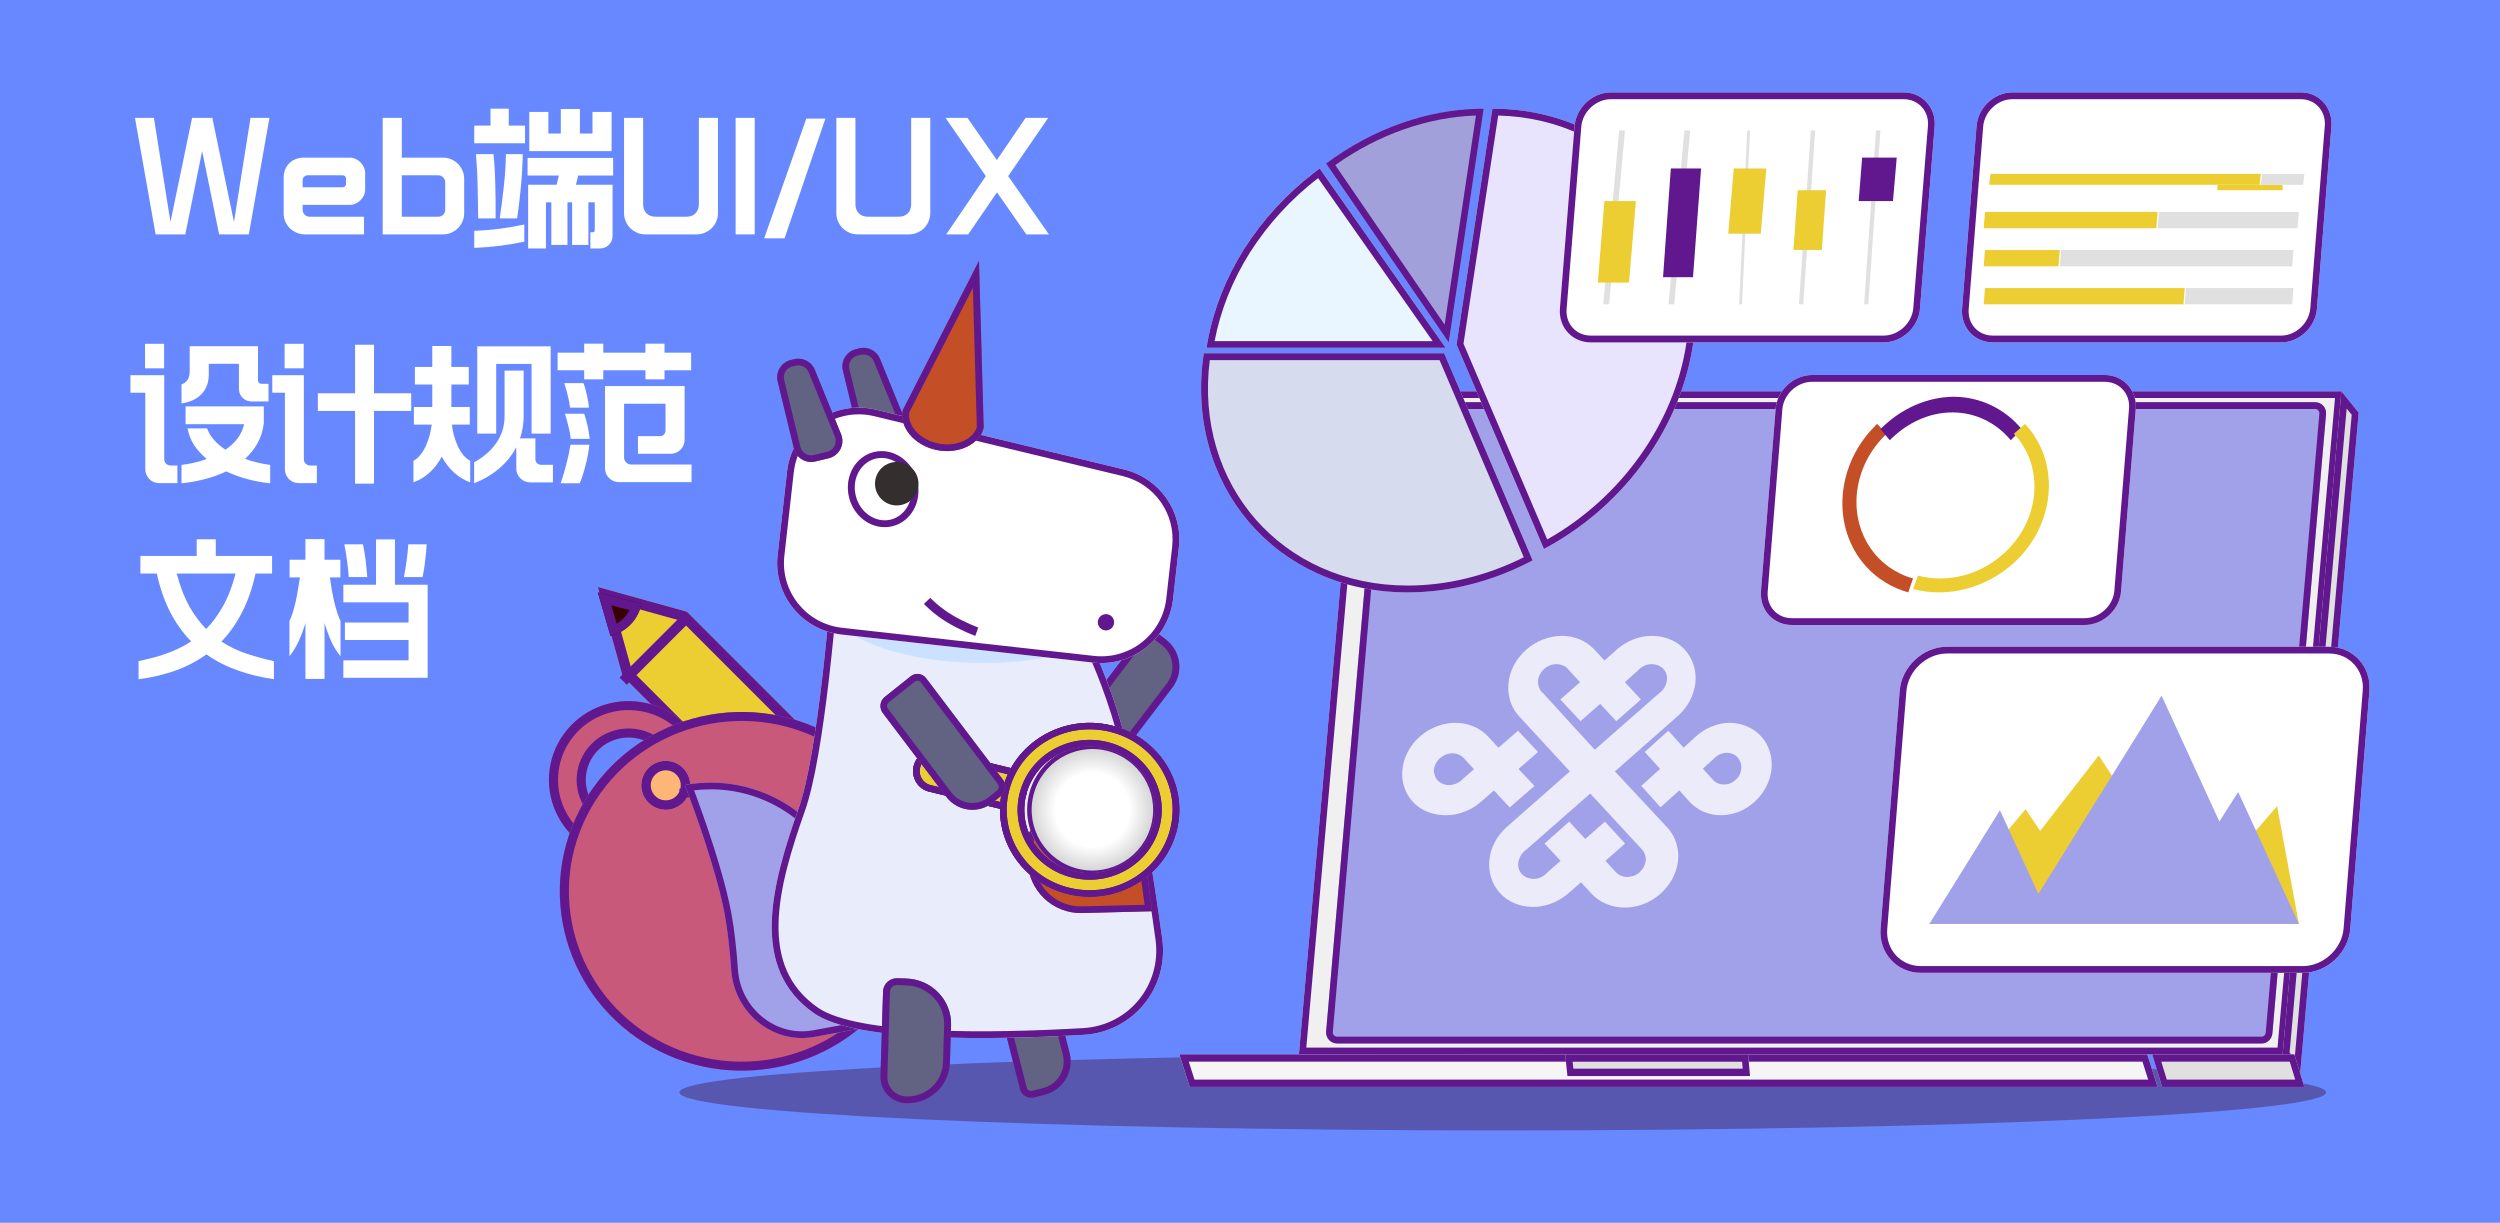 <?xml version="1.0" encoding="UTF-8"?>
<svg width="460px" height="225px" viewBox="0 0 460 225" version="1.1" xmlns="http://www.w3.org/2000/svg" xmlns:xlink="http://www.w3.org/1999/xlink">
    <title>1</title>
    <defs>
        <radialGradient cx="50.001%" cy="49.999%" fx="50.001%" fy="49.999%" r="49.989%" id="radialGradient-1">
            <stop stop-color="#FFFFFF" offset="51.562%"></stop>
            <stop stop-color="#C4C4C4" offset="98.958%"></stop>
        </radialGradient>
    </defs>
    <g id="📁设计师模式" stroke="none" stroke-width="1" fill="none" fill-rule="evenodd">
        <g id="概述-资源与下载" transform="translate(-300, -836)">
            <g id="编组-10" transform="translate(300, 836)">
                <rect id="矩形" fill="#6788FF" fill-rule="nonzero" x="0" y="0" width="460" height="225"></rect>
                <path d="M276.5,208 C192.829,208 125,204.866 125,201 C125,197.134 192.829,194 276.5,194 C360.171,194 428,197.134 428,201 C428,204.866 360.171,208 276.5,208 Z" id="路径" fill="#5757B0" fill-rule="nonzero"></path>
                <polygon id="路径" fill="#F0F0F0" fill-rule="nonzero" points="239 194 420.203 194 431 72 249.797 72"></polygon>
                <path d="M239,194 L249.797,72 L431,72 L420.203,194 L239,194 Z M240.359,192.764 L250.936,73.236 L429.641,73.236 L419.064,192.764 L240.359,192.764 Z" id="形状" fill="#61188E"></path>
                <polygon id="路径" fill="#E0E0E0" fill-rule="nonzero" points="423.185 198 420 194.066 430.815 72 434 75.934"></polygon>
                <path d="M421.286,193.679 L431.786,75.173 L432.714,76.32 L422.214,194.827 L421.286,193.679 Z M420,194.066 L430.815,72 L434,75.934 L423.185,198 L420,194.066 Z" id="形状" fill="#61188E"></path>
                <path d="M418.116,190.186 L427.99,76.233 C428.109,75.026 427.157,74 425.968,74 L255.907,74 C254.836,74 254.003,74.785 253.884,75.871 L244.01,189.764 C243.891,190.971 244.843,191.997 246.032,191.997 L416.093,191.997 C417.105,192.057 417.997,191.212 418.116,190.186 Z" id="路径" fill="#A1A1EA" fill-rule="nonzero"></path>
                <path d="M427.99,76.233 L418.116,190.186 C417.997,191.212 417.105,192.057 416.093,191.997 L246.032,191.997 C244.843,191.997 243.891,190.971 244.01,189.764 L253.884,75.871 C254.003,74.785 254.836,74 255.907,74 L425.968,74 C427.157,74 428.109,75.026 427.99,76.233 Z M255.112,75.998 C255.168,75.526 255.494,75.252 255.907,75.252 L425.968,75.252 C426.455,75.252 426.806,75.667 426.762,76.109 L426.761,76.116 L416.888,190.054 C416.83,190.493 416.446,190.764 416.166,190.748 L416.13,190.745 L246.032,190.745 C245.545,190.745 245.194,190.33 245.238,189.888 L245.239,189.881 L255.112,75.998 Z" id="形状" fill="#61188E"></path>
                <polygon id="路径" fill="#E0E0E0" fill-rule="nonzero" points="396 194 422.16 194 424 200 397.84 200"></polygon>
                <path d="M421.312,195.353 L422.322,198.647 L398.688,198.647 L397.678,195.353 L421.312,195.353 Z M422.16,194 L424,200 L397.84,200 L396,194 L422.16,194 Z" id="形状" fill="#61188E"></path>
                <polygon id="路径" fill="#F5F5F5" fill-rule="nonzero" points="395.095 194 217 194 218.905 200 397 200"></polygon>
                <path d="M394.217,195.353 L395.263,198.647 L219.783,198.647 L218.737,195.353 L394.217,195.353 Z M395.095,194 L397,200 L218.905,200 L217,194 L395.095,194 Z" id="形状" fill="#61188E"></path>
                <polygon id="路径" fill="#E0E0E0" fill-rule="nonzero" points="321.648 194 288 194 288.41 198 322 198"></polygon>
                <path d="M320.546,195.36 L320.658,196.64 L289.495,196.64 L289.364,195.36 L320.546,195.36 Z M321.648,194 L322,198 L288.41,198 L288,194 L321.648,194 Z" id="形状" fill="#61188E"></path>
                <path d="M265.715,65 L221.497,65 C217.838,89.154 234.793,109 259.006,109 C266.752,109 274.681,106.997 282,103.113 L265.715,65 Z" id="路径" fill="#D6DBEE" fill-rule="nonzero"></path>
                <path d="M264.878,66.259 L280.377,102.533 C273.522,105.975 266.175,107.741 259.006,107.741 C235.943,107.741 219.704,89.179 222.599,66.259 L264.878,66.259 Z M221.497,65 L265.715,65 L282,103.113 C274.681,106.997 266.752,109 259.006,109 C234.793,109 217.838,89.154 221.497,65 Z" id="形状" fill="#61188E"></path>
                <path d="M266,64 L242.817,31 C237.294,35.043 232.56,40.097 228.919,45.805 C225.338,51.514 222.971,57.697 222,64 L266,64 Z" id="路径" fill="#E9F5FF" fill-rule="nonzero"></path>
                <path d="M266,64 L222,64 C222.063,63.588 222.133,63.177 222.208,62.766 C223.285,56.891 225.572,51.141 228.919,45.805 C232.338,40.445 236.721,35.662 241.815,31.751 C242.146,31.497 242.48,31.247 242.817,31 L266,64 Z M263.605,62.766 L223.488,62.766 C224.552,57.129 226.762,51.6 229.989,46.455 C233.317,41.239 237.579,36.581 242.531,32.769 L263.605,62.766 Z" id="形状" fill="#61188E"></path>
                <path d="M266.562,63 L273,20 C267.98,20 262.9,20.89 257.998,22.61 C253.037,24.33 248.312,26.88 244,30.083 L266.562,63 Z" id="路径" fill="#A2A0DB" fill-rule="nonzero"></path>
                <path d="M257.998,22.61 C262.496,21.031 267.144,20.152 271.758,20.018 C272.172,20.006 272.586,20 273,20 L266.562,63 L244,30.083 C248.312,26.88 253.037,24.33 257.998,22.61 Z M245.688,30.375 C249.643,27.568 253.926,25.323 258.398,23.773 L258.402,23.771 C262.715,22.258 267.162,21.407 271.573,21.255 L265.812,59.735 L245.688,30.375 Z" id="形状" fill="#61188E"></path>
                <path d="M268,63.404 L284.084,101 C298.668,93.277 309.17,78.909 311.511,63.404 C315.112,39.577 298.428,20 274.602,20 L268,63.404 Z" id="路径" fill="#E9E4FD" fill-rule="nonzero"></path>
                <path d="M310.28,63.219 C308.065,77.888 298.326,91.565 284.69,99.252 L269.284,63.241 L275.67,21.256 C298.145,21.829 313.716,40.484 310.28,63.219 Z M274.602,20 C298.428,20 315.112,39.577 311.511,63.404 C309.23,78.517 299.193,92.55 285.182,100.402 C284.819,100.605 284.453,100.805 284.084,101 L268,63.404 L274.602,20 Z" id="形状" fill="#61188E"></path>
                <path d="M329.705,115 L383.587,115 C386.996,115 390.046,112.163 390.285,108.722 L392.976,75.278 C393.275,71.837 390.704,69 387.295,69 L333.413,69 C330.004,69 326.954,71.837 326.715,75.278 L324.024,108.722 C323.725,112.223 326.296,115 329.705,115 Z" id="路径" fill="#FFFFFF" fill-rule="nonzero"></path>
                <path d="M389.048,108.627 L389.048,108.634 C388.854,111.412 386.352,113.748 383.587,113.748 L329.705,113.748 C327.02,113.748 325.024,111.596 325.26,108.829 L325.26,108.826 L327.952,75.373 L327.952,75.366 C328.146,72.588 330.648,70.252 333.413,70.252 L387.295,70.252 C389.973,70.252 391.976,72.457 391.74,75.169 L391.74,75.173 L389.048,108.627 Z M392.976,75.278 L390.285,108.722 C390.046,112.163 386.996,115 383.587,115 L329.705,115 C326.296,115 323.725,112.223 324.024,108.722 L326.715,75.278 C326.954,71.837 330.004,69 333.413,69 L387.295,69 C390.704,69 393.275,71.837 392.976,75.278 Z" id="形状" fill="#61188E"></path>
                <path d="M343.348,104.222 C345.408,106.491 348.116,108.164 351.117,109 L352,106.432 C345.467,104.64 341.053,98.428 341.642,91.081 C341.995,86.721 344.055,82.719 347.115,79.852 L345.408,78 C337.757,85.227 336.816,96.994 343.348,104.222 Z" id="路径" fill="#C44E26" fill-rule="nonzero"></path>
                <path d="M346,78.967 L347.721,81 C350.808,77.853 354.904,75.885 359.237,75.885 C363.571,75.885 367.37,77.853 369.982,81 L372,78.967 C368.854,75.164 364.283,73 359.416,73 C354.607,73.066 349.74,75.164 346,78.967 Z" id="路径" fill="#61188E" fill-rule="nonzero"></path>
                <path d="M352,108.372 C358.264,110.073 365.312,108.255 370.431,103.682 C378.262,96.646 379.225,85.036 372.6,78 L370.552,79.818 C373.202,82.632 374.648,86.502 374.286,90.841 C373.563,99.46 365.793,106.437 356.999,106.437 C355.554,106.437 354.168,106.262 352.903,105.91 L352,108.372 Z" id="路径" fill="#ECCE33" fill-rule="nonzero"></path>
                <polygon id="路径" fill="#61188E" fill-rule="nonzero" points="398 34 403 34 403 35 398 35"></polygon>
                <path d="M366.681,63 L419.724,63 C423.083,63 426.089,60.163 426.325,56.722 L428.977,23.278 C429.271,19.837 426.737,17 423.378,17 L370.276,17 C366.917,17 363.911,19.837 363.675,23.278 L361.023,56.722 C360.729,60.223 363.263,63 366.681,63 Z" id="路径" fill="#FFFFFF" fill-rule="nonzero"></path>
                <path d="M425.105,56.627 L425.105,56.634 C424.915,59.412 422.448,61.748 419.724,61.748 L366.681,61.748 C363.968,61.748 362.009,59.587 362.241,56.829 L362.242,56.826 L362.242,56.823 L364.895,23.373 L364.895,23.366 C365.085,20.588 367.552,18.252 370.276,18.252 L423.378,18.252 C426.017,18.252 427.991,20.457 427.759,23.169 L427.758,23.173 L425.105,56.627 Z M428.977,23.278 L426.325,56.722 C426.089,60.163 423.083,63 419.724,63 L366.681,63 C363.263,63 360.729,60.223 361.023,56.722 L363.675,23.278 C363.911,19.837 366.917,17 370.276,17 L423.378,17 C426.737,17 429.271,19.837 428.977,23.278 Z" id="形状" fill="#61188E"></path>
                <polygon id="路径" fill="#ECCE33" fill-rule="nonzero" points="408 34 420 34 420 35 408 35"></polygon>
                <polygon id="路径" fill="#E0E0E0" fill-rule="nonzero" points="423.771 34 416 34 416.229 32 424 32"></polygon>
                <polygon id="路径" fill="#ECCE33" fill-rule="nonzero" points="366 34 415.757 34 416 32 366.243 32"></polygon>
                <polygon id="路径" fill="#E0E0E0" fill-rule="nonzero" points="422.758 42 397 42 397.242 39 423 39"></polygon>
                <polygon id="路径" fill="#ECCE33" fill-rule="nonzero" points="365 42 396.76 42 397 39 365.24 39"></polygon>
                <polygon id="路径" fill="#E0E0E0" fill-rule="nonzero" points="421.764 49 379 49 379.236 46 422 46"></polygon>
                <polygon id="路径" fill="#ECCE33" fill-rule="nonzero" points="365 49 378.76 49 379 46 365.24 46"></polygon>
                <polygon id="路径" fill="#E0E0E0" fill-rule="nonzero" points="421.764 56 402 56 402.236 53 422 53"></polygon>
                <polygon id="路径" fill="#ECCE33" fill-rule="nonzero" points="365 56 401.762 56 402 53 365.238 53"></polygon>
                <path d="M292.705,63 L346.587,63 C349.996,63 353.046,60.163 353.285,56.722 L355.976,23.278 C356.275,19.837 353.704,17 350.295,17 L296.413,17 C293.004,17 289.954,19.837 289.715,23.278 L287.024,56.722 C286.725,60.223 289.296,63 292.705,63 Z" id="路径" fill="#FFFFFF" fill-rule="nonzero"></path>
                <path d="M352.048,56.627 L352.048,56.634 C351.854,59.412 349.352,61.748 346.587,61.748 L292.705,61.748 C290.02,61.748 288.024,59.596 288.26,56.829 L288.26,56.826 L288.26,56.823 L290.952,23.373 L290.952,23.366 C291.146,20.588 293.648,18.252 296.413,18.252 L350.295,18.252 C352.973,18.252 354.976,20.457 354.74,23.169 L354.74,23.173 L352.048,56.627 Z M355.976,23.278 L353.285,56.722 C353.046,60.163 349.996,63 346.587,63 L292.705,63 C289.296,63 286.725,60.223 287.024,56.722 L289.715,23.278 C289.954,19.837 293.004,17 296.413,17 L350.295,17 C353.704,17 356.275,19.837 355.976,23.278 Z" id="形状" fill="#61188E"></path>
                <polygon id="路径" fill="#E0E0E0" fill-rule="nonzero" points="320 56 320.542 56 322 24 321.492 24"></polygon>
                <polygon id="路径" fill="#ECCE33" fill-rule="nonzero" points="318 43 323.983 43 325 31 319.017 31"></polygon>
                <polygon id="路径" fill="#E0E0E0" fill-rule="nonzero" points="331 56 331.8 56 334 24 333.2 24"></polygon>
                <polygon id="路径" fill="#ECCE33" fill-rule="nonzero" points="330 46 335.224 46 336 35 330.776 35"></polygon>
                <polygon id="路径" fill="#E0E0E0" fill-rule="nonzero" points="343 56 343.763 56 346 24 345.186 24"></polygon>
                <polygon id="路径" fill="#61188E" fill-rule="nonzero" points="342 37 348.306 37 349 29 342.631 29"></polygon>
                <polygon id="路径" fill="#E0E0E0" fill-rule="nonzero" points="307 56 308.067 56 311 24 309.933 24"></polygon>
                <polygon id="路径" fill="#61188E" fill-rule="nonzero" points="306 51 311.512 51 313 31 307.433 31"></polygon>
                <polygon id="路径" fill="#E0E0E0" fill-rule="nonzero" points="295 56 296.067 56 299 24 297.933 24"></polygon>
                <polygon id="路径" fill="#ECCE33" fill-rule="nonzero" points="294 52 299.738 52 301 37 295.205 37"></polygon>
                <path d="M324.058,135.494 C323.343,134.704 322.468,134.081 321.475,133.665 C320.481,133.249 319.408,133 318.295,133 C317.182,133 316.07,133.208 314.996,133.665 C313.923,134.081 312.93,134.704 312.055,135.494 L309.79,137.572 L306.968,134.455 L302.636,138.362 L305.458,141.479 L302,144.597 L305.537,148.545 L308.995,145.428 L310.863,147.506 C312.294,149.086 314.361,150 316.626,150 C318.891,150 321.117,149.127 322.866,147.506 C324.615,145.927 325.727,143.765 325.966,141.521 C326.165,139.235 325.489,137.073 324.058,135.494 Z M319.329,143.516 C319.011,143.807 318.693,144.015 318.335,144.139 C317.977,144.306 317.58,144.347 317.182,144.347 C316.785,144.347 316.427,144.264 316.07,144.139 C315.712,143.973 315.434,143.765 315.195,143.516 C314.361,142.601 313.327,141.438 313.327,141.438 L315.593,139.359 C316.03,138.944 316.586,138.694 317.182,138.57 C317.739,138.445 318.335,138.528 318.852,138.736 C319.368,138.944 319.766,139.318 320.044,139.817 C320.322,140.274 320.441,140.856 320.402,141.438 C320.362,141.812 320.243,142.186 320.084,142.56 C319.885,142.934 319.647,143.267 319.329,143.516 Z" id="形状" fill-opacity="0.8" fill="#FFFDFD" fill-rule="nonzero"></path>
                <path d="M258.056,141.535 C257.85,143.2 258.222,144.865 259.008,146.239 C259.835,147.654 261.076,148.737 262.648,149.361 C264.179,149.986 265.957,150.152 267.695,149.861 C269.432,149.528 271.128,148.737 272.493,147.53 L274.892,145.448 L277.788,148.57 L282.338,144.615 L279.401,141.493 L283,138.371 L279.318,134.457 L275.72,137.58 C275.72,137.58 274.685,136.455 273.775,135.498 C272.659,134.291 271.169,133.5 269.515,133.167 C267.819,132.833 266.04,133 264.344,133.666 C262.648,134.291 261.159,135.415 260.042,136.789 C258.925,138.204 258.222,139.869 258.056,141.535 Z M263.848,141.535 C263.93,140.952 264.179,140.41 264.551,139.911 C264.923,139.453 265.461,139.078 266.04,138.828 C266.619,138.62 267.24,138.537 267.819,138.662 C268.398,138.787 268.894,139.037 269.308,139.453 L271.211,141.535 L268.853,143.616 C268.232,144.157 267.405,144.449 266.619,144.449 C265.833,144.449 265.089,144.157 264.551,143.616 C264.303,143.366 264.096,143.033 264.013,142.659 C263.848,142.284 263.806,141.909 263.848,141.535 Z" id="形状" fill-opacity="0.8" fill="#FFFDFD" fill-rule="nonzero"></path>
                <path d="M297.143,141.937 L308.842,131.632 C310.632,130.021 311.714,127.815 311.964,125.568 C312.172,123.32 311.465,121.157 310.007,119.546 C308.55,117.934 306.427,117.044 304.095,117.001 C301.764,116.959 299.432,117.85 297.601,119.419 L295.227,121.539 C295.227,121.539 294.52,120.776 293.271,119.419 C291.73,117.85 289.607,116.959 287.275,117.001 C284.944,117.044 282.654,117.934 280.822,119.546 C278.99,121.157 277.824,123.32 277.575,125.568 C277.325,127.815 277.949,130.021 279.365,131.632 L288.857,141.937 L277.158,152.242 C275.368,153.854 274.244,156.059 274.036,158.306 C273.828,160.554 274.535,162.717 275.993,164.328 C277.45,165.94 279.615,166.83 281.946,166.873 C284.278,166.915 286.609,166.025 288.483,164.456 C290.023,163.141 290.897,162.335 290.897,162.335 L292.854,164.456 C293.604,165.261 294.52,165.897 295.56,166.321 C296.601,166.746 297.725,167 298.891,167 C300.057,167 301.264,166.788 302.388,166.364 C303.513,165.94 304.553,165.304 305.469,164.498 C306.385,163.692 307.135,162.759 307.718,161.699 C308.259,160.639 308.634,159.536 308.758,158.391 C308.883,157.246 308.758,156.144 308.425,155.083 C308.092,154.023 307.551,153.09 306.802,152.285 L297.143,141.937 Z M283.986,127.603 C283.653,127.349 283.403,127.01 283.237,126.628 C283.07,126.246 282.987,125.822 282.987,125.398 C282.987,124.974 283.112,124.55 283.32,124.126 C283.528,123.744 283.778,123.363 284.153,123.066 C284.486,122.769 284.902,122.514 285.319,122.387 C285.735,122.218 286.193,122.175 286.651,122.218 C287.067,122.26 287.484,122.387 287.858,122.557 C288.233,122.769 288.524,123.066 288.774,123.405 L290.731,125.525 L287.109,128.706 L290.814,132.692 L294.436,129.512 L297.392,132.692 L301.93,128.706 L298.974,125.525 L301.348,123.405 C301.639,123.066 302.014,122.769 302.43,122.557 C302.846,122.345 303.263,122.218 303.721,122.218 C304.179,122.175 304.595,122.26 305.011,122.387 C305.428,122.557 305.761,122.769 306.052,123.066 C306.344,123.363 306.552,123.744 306.635,124.126 C306.76,124.508 306.76,124.974 306.677,125.398 C306.593,125.822 306.427,126.246 306.177,126.628 C305.927,127.01 305.594,127.349 305.22,127.603 L293.437,137.951 C293.437,137.951 285.069,128.833 283.986,127.603 Z M301.681,160.512 C301.056,161.063 300.223,161.36 299.432,161.36 C298.641,161.36 297.892,161.063 297.351,160.512 L295.394,158.391 L299.016,155.211 L295.311,151.182 L291.689,154.363 L288.733,151.182 L284.194,155.211 L287.15,158.391 L284.736,160.512 C284.444,160.851 284.07,161.148 283.653,161.36 C283.237,161.572 282.779,161.699 282.363,161.699 C281.905,161.741 281.488,161.657 281.072,161.529 C280.656,161.36 280.322,161.148 280.031,160.851 C279.74,160.554 279.531,160.172 279.448,159.791 C279.323,159.409 279.323,158.943 279.407,158.518 C279.49,158.094 279.656,157.67 279.906,157.289 C280.156,156.907 280.489,156.568 280.864,156.313 C282.238,155.126 292.604,146.008 292.604,146.008 L302.139,156.313 C302.638,156.865 302.888,157.628 302.805,158.434 C302.722,159.197 302.305,159.918 301.681,160.512 Z" id="形状" fill-opacity="0.8" fill="#FFFDFD" fill-rule="nonzero"></path>
                <path d="M353.441,179 L423.723,179 C428.169,179 432.147,175.299 432.459,170.811 L435.969,127.189 C436.359,122.701 433.005,119 428.559,119 L358.277,119 C353.831,119 349.853,122.701 349.541,127.189 L346.031,170.811 C345.641,175.299 348.995,179 353.441,179 Z" id="路径" fill="#FFFFFF" fill-rule="nonzero"></path>
                <path d="M431.233,170.717 L431.232,170.724 C430.966,174.555 427.53,177.758 423.723,177.758 L353.441,177.758 C349.72,177.758 346.929,174.685 347.256,170.92 L347.256,170.916 L350.767,127.283 L350.768,127.276 C351.034,123.445 354.47,120.242 358.277,120.242 L428.559,120.242 C432.28,120.242 435.071,123.315 434.744,127.08 L434.744,127.084 L431.233,170.717 Z M435.969,127.189 L432.459,170.811 C432.147,175.299 428.169,179 423.723,179 L353.441,179 C348.995,179 345.641,175.299 346.031,170.811 L349.541,127.189 C349.853,122.701 353.831,119 358.277,119 L428.559,119 C433.005,119 436.359,122.701 435.969,127.189 Z" id="形状" fill="#61188E"></path>
                <polygon id="路径" fill="#ECCE33" fill-rule="nonzero" points="418.986 148.339 403.718 165.919 386.167 139 375.384 152.891 372.708 148.889 355 170 423 170"></polygon>
                <polygon id="路径" fill="#A1A1EA" fill-rule="nonzero" points="367.986 149.08 375.069 164.491 397.736 128 408.361 151.156 411.824 145.726 423 170 355 170"></polygon>
                <polygon id="路径" fill="#FFFFFF" fill-rule="nonzero" points="46.096 21.687 49.584 21.687 45.784 43.124 40.318 43.124 37.195 27.786 34.098 43.124 28.633 43.124 24.833 21.687 28.32 21.687 31.365 40.84 35.347 21.687 39.069 21.687 43.051 40.84"></polygon>
                <path d="M52.195,32.691 C52.195,32.155 52.282,31.662 52.455,31.212 C52.646,30.762 52.898,30.372 53.21,30.044 C53.54,29.715 53.93,29.464 54.381,29.291 C54.832,29.101 55.327,29.006 55.865,29.006 L64.375,29.006 C64.74,29.006 65.087,29.084 65.416,29.239 C65.763,29.395 66.067,29.603 66.327,29.862 C66.587,30.122 66.796,30.424 66.952,30.77 C67.108,31.099 67.186,31.445 67.186,31.809 L67.186,34.897 C67.186,35.26 67.108,35.615 66.952,35.961 C66.796,36.29 66.587,36.584 66.327,36.843 C66.067,37.103 65.763,37.311 65.416,37.466 C65.087,37.622 64.74,37.7 64.375,37.7 L55.682,37.7 L55.682,38.582 C55.682,38.946 55.813,39.257 56.073,39.517 C56.333,39.759 56.637,39.88 56.984,39.88 L66.978,39.88 L66.978,43.124 L56.073,43.124 C55.535,43.124 55.032,43.02 54.563,42.813 C54.095,42.605 53.678,42.328 53.314,41.982 C52.967,41.636 52.69,41.221 52.481,40.736 C52.291,40.269 52.195,39.767 52.195,39.231 L52.195,32.691 Z M63.022,34.456 C63.213,34.456 63.369,34.395 63.49,34.274 C63.612,34.153 63.672,33.997 63.672,33.807 L63.672,32.899 C63.672,32.708 63.612,32.553 63.49,32.431 C63.369,32.31 63.213,32.25 63.022,32.25 L56.593,32.25 C56.35,32.25 56.134,32.345 55.943,32.535 C55.769,32.708 55.682,32.916 55.682,33.158 L55.682,34.456 L63.022,34.456 Z" id="形状" fill="#FFFFFF" fill-rule="nonzero"></path>
                <path d="M81.531,29.006 C82.069,29.006 82.572,29.11 83.041,29.317 C83.509,29.525 83.917,29.802 84.264,30.148 C84.611,30.494 84.889,30.909 85.097,31.393 C85.305,31.86 85.409,32.362 85.409,32.899 L85.409,39.231 C85.409,39.767 85.305,40.269 85.097,40.736 C84.889,41.221 84.611,41.636 84.264,41.982 C83.917,42.328 83.509,42.605 83.041,42.813 C82.572,43.02 82.069,43.124 81.531,43.124 L70.418,43.124 L70.418,21.687 L73.932,21.687 L73.932,29.006 L81.531,29.006 Z M80.621,39.88 C80.968,39.88 81.271,39.759 81.531,39.517 C81.792,39.257 81.922,38.946 81.922,38.582 L81.922,33.547 C81.922,33.184 81.792,32.881 81.531,32.639 C81.271,32.38 80.968,32.25 80.621,32.25 L73.932,32.25 L73.932,39.88 L80.621,39.88 Z" id="形状" fill="#FFFFFF" fill-rule="nonzero"></path>
                <path d="M112.716,43.306 C112.716,44.032 112.49,44.612 112.039,45.044 C111.605,45.494 111.024,45.719 110.295,45.719 L108.63,45.719 L108.63,42.735 L109.046,42.735 C109.306,42.735 109.436,42.605 109.436,42.345 L109.436,37.233 L108.265,37.233 L108.265,45.071 L105.272,45.071 L105.272,37.233 L104.413,37.233 L104.413,45.071 L101.446,45.071 L101.446,37.233 L100.457,37.233 L100.457,45.719 L97.178,45.719 L97.178,33.989 L102.409,33.989 L102.826,32.302 L97.074,32.302 L97.074,29.058 L112.82,29.058 L112.82,32.302 L106.391,32.302 L105.975,33.989 L112.716,33.989 L112.716,43.306 Z M106.704,20.052 L106.704,24.568 L109.02,24.568 L109.02,20.597 L112.533,20.597 L112.533,27.812 L97.386,27.812 L97.386,20.597 L100.9,20.597 L100.9,24.568 L103.19,24.568 L103.19,20.052 L106.704,20.052 Z M93.612,20 L93.612,23.114 L96.606,23.114 L96.606,26.358 L87.262,26.358 L87.262,23.114 L90.255,23.114 L90.255,20 L93.612,20 Z M87.991,40.191 C87.974,38.219 87.939,36.246 87.887,34.274 C87.852,32.302 87.748,30.329 87.575,28.357 L90.802,28.357 C90.993,30.312 91.105,32.276 91.14,34.248 C91.192,36.221 91.21,38.202 91.192,40.191 L87.991,40.191 Z M96.189,28.357 C96.154,30.346 96.042,32.328 95.851,34.3 C95.677,36.272 95.443,38.236 95.148,40.191 L91.947,40.191 C92.242,38.236 92.493,36.272 92.702,34.3 C92.927,32.328 93.057,30.346 93.092,28.357 L96.189,28.357 Z M87.262,42.475 C88.945,42.406 90.515,42.276 91.973,42.086 C93.43,41.896 94.931,41.636 96.475,41.307 L96.475,44.474 C94.931,44.785 93.43,45.036 91.973,45.226 C90.515,45.416 88.945,45.546 87.262,45.615 L87.262,42.475 Z" id="形状" fill="#FFFFFF" fill-rule="nonzero"></path>
                <path d="M118.728,43.124 C118.19,43.124 117.687,43.02 117.218,42.813 C116.75,42.605 116.333,42.328 115.969,41.982 C115.622,41.636 115.344,41.221 115.136,40.736 C114.928,40.269 114.824,39.767 114.824,39.231 L114.824,21.687 L118.337,21.687 L118.337,37.544 C118.337,38.271 118.545,38.842 118.962,39.257 C119.378,39.672 119.951,39.88 120.68,39.88 L126.249,39.88 C126.978,39.88 127.55,39.672 127.967,39.257 C128.383,38.842 128.591,38.271 128.591,37.544 L128.591,21.687 L132.105,21.687 L132.105,39.231 C132.105,39.767 132.001,40.269 131.793,40.736 C131.584,41.221 131.307,41.636 130.96,41.982 C130.613,42.328 130.196,42.605 129.711,42.813 C129.242,43.02 128.739,43.124 128.201,43.124 L118.728,43.124 Z" id="路径" fill="#FFFFFF" fill-rule="nonzero"></path>
                <polygon id="路径" fill="#FFFFFF" fill-rule="nonzero" points="138.867 43.124 135.353 43.124 135.353 21.687 138.867 21.687"></polygon>
                <polygon id="路径" fill="#FFFFFF" fill-rule="nonzero" points="151.88 21.817 144.358 43.851 140.61 43.851 148.366 21.817"></polygon>
                <path d="M157.792,43.124 C157.254,43.124 156.751,43.02 156.282,42.813 C155.814,42.605 155.398,42.328 155.033,41.982 C154.686,41.636 154.409,41.221 154.2,40.736 C153.992,40.269 153.888,39.767 153.888,39.231 L153.888,21.687 L157.402,21.687 L157.402,37.544 C157.402,38.271 157.61,38.842 158.026,39.257 C158.443,39.672 159.015,39.88 159.744,39.88 L165.313,39.88 C166.042,39.88 166.615,39.672 167.031,39.257 C167.448,38.842 167.656,38.271 167.656,37.544 L167.656,21.687 L171.169,21.687 L171.169,39.231 C171.169,39.767 171.065,40.269 170.857,40.736 C170.649,41.221 170.371,41.636 170.024,41.982 C169.677,42.328 169.261,42.605 168.775,42.813 C168.306,43.02 167.803,43.124 167.265,43.124 L157.792,43.124 Z" id="路径" fill="#FFFFFF" fill-rule="nonzero"></path>
                <polygon id="路径" fill="#FFFFFF" fill-rule="nonzero" points="178.139 43.124 174.105 43.124 181.392 32.406 173.975 21.687 178.009 21.687 183.422 29.447 188.706 21.687 192.87 21.687 185.505 32.406 193 43.124 188.836 43.124 183.448 35.39"></polygon>
                <path d="M38.106,78.826 C38.384,79.605 38.817,80.323 39.407,80.981 C39.997,81.638 40.691,82.226 41.489,82.745 C42.322,82.174 43.042,81.508 43.65,80.747 C44.257,79.968 44.682,79.069 44.925,78.048 L34.15,78.048 L34.15,74.778 L48.542,74.778 L48.542,77.892 C48.369,79.276 47.979,80.505 47.371,81.578 C46.764,82.65 46.001,83.602 45.081,84.432 C45.844,84.709 46.608,84.934 47.371,85.107 C48.152,85.297 48.933,85.445 49.714,85.548 L49.714,88.922 C48.412,88.801 47.059,88.559 45.654,88.195 C44.266,87.832 42.921,87.348 41.62,86.742 C40.318,87.365 38.956,87.849 37.533,88.195 C36.128,88.559 34.749,88.801 33.395,88.922 L33.395,85.548 C34.107,85.462 34.853,85.332 35.634,85.159 C36.432,84.986 37.23,84.752 38.028,84.458 C37.126,83.697 36.362,82.858 35.738,81.941 C35.13,81.007 34.723,79.968 34.514,78.826 L38.106,78.826 Z M47.475,63.696 L47.475,69.977 C47.475,70.167 47.536,70.323 47.658,70.444 C47.779,70.565 47.935,70.625 48.126,70.625 L49.401,70.625 L49.401,73.87 L46.304,73.87 C45.645,73.87 45.09,73.645 44.639,73.195 C44.188,72.745 43.962,72.191 43.962,71.534 L43.962,66.94 L38.418,66.94 L38.418,68.861 C38.418,70.331 37.985,71.534 37.117,72.468 C36.267,73.402 35.026,73.991 33.395,74.233 L33.395,70.729 C33.829,70.591 34.185,70.331 34.462,69.951 C34.757,69.57 34.905,69.016 34.905,68.29 L34.905,63.696 L47.475,63.696 Z M26.733,72.26 L24,72.26 L24,69.042 L30.22,69.042 L30.22,84.458 C30.22,84.822 30.333,85.107 30.558,85.315 C30.784,85.54 31.07,85.652 31.417,85.652 L32.641,85.652 L32.641,88.896 L29.309,88.896 C28.581,88.896 27.965,88.645 27.462,88.144 C26.976,87.642 26.733,87.028 26.733,86.301 L26.733,72.26 Z M30.194,63.255 L30.194,67.771 L26.681,67.771 L26.681,63.255 L30.194,63.255 Z" id="形状" fill="#FFFFFF" fill-rule="nonzero"></path>
                <path d="M75.662,75.608 L68.817,75.608 L68.817,89 L65.329,89 L65.329,75.608 L58.484,75.608 L58.484,72.364 L65.329,72.364 L65.329,63.436 L68.817,63.436 L68.817,72.364 L75.662,72.364 L75.662,75.608 Z M52.42,72.26 L50.104,72.26 L50.104,69.042 L55.908,69.042 L55.908,84.458 C55.908,84.822 56.021,85.107 56.246,85.315 C56.472,85.54 56.758,85.652 57.105,85.652 L58.302,85.652 L58.302,88.896 L54.997,88.896 C54.268,88.896 53.652,88.645 53.149,88.144 C52.663,87.642 52.42,87.028 52.42,86.301 L52.42,72.26 Z M55.882,63.255 L55.882,67.771 L52.368,67.771 L52.368,63.255 L55.882,63.255 Z" id="形状" fill="#FFFFFF" fill-rule="nonzero"></path>
                <path d="M86.254,70.755 L83.053,70.755 L83.053,74.882 L86.436,74.882 L86.436,78.126 L83.157,78.126 C83.226,78.783 83.348,79.449 83.521,80.124 C83.712,80.782 83.938,81.413 84.198,82.019 C84.476,82.624 84.805,83.169 85.187,83.654 C85.569,84.138 86.011,84.519 86.514,84.796 L86.514,88.74 C85.421,88.36 84.432,87.763 83.547,86.95 C82.662,86.154 81.908,85.176 81.283,84.017 C80.676,85.176 79.93,86.154 79.045,86.95 C78.16,87.763 77.171,88.36 76.078,88.74 L76.078,84.796 C76.564,84.519 76.998,84.138 77.379,83.654 C77.778,83.169 78.108,82.624 78.368,82.019 C78.646,81.413 78.871,80.782 79.045,80.124 C79.218,79.449 79.349,78.783 79.435,78.126 L76.156,78.126 L76.156,74.882 L79.539,74.882 L79.539,70.755 L76.338,70.755 L76.338,67.511 L79.539,67.511 L79.539,63.67 L83.053,63.67 L83.053,67.511 L86.254,67.511 L86.254,70.755 Z M101.323,79.787 L97.81,79.787 L97.81,66.966 L91.303,66.966 L91.303,79.787 L87.816,79.787 L87.816,63.722 L101.323,63.722 L101.323,79.787 Z M96.352,68.186 L96.352,76.569 C96.352,78.005 96.127,79.371 95.675,80.669 L98.512,80.669 L98.512,84.484 C98.512,84.778 98.608,85.021 98.799,85.211 C99.007,85.418 99.258,85.522 99.553,85.522 L101.74,85.522 L101.74,88.766 L97.601,88.766 C96.873,88.766 96.257,88.516 95.754,88.014 C95.25,87.512 94.999,86.898 94.999,86.171 L94.999,82.278 C94.218,83.766 93.168,85.073 91.85,86.197 C90.531,87.322 88.996,88.23 87.243,88.922 L87.243,85.055 C88.041,84.623 88.779,84.121 89.455,83.55 C90.149,82.962 90.748,82.313 91.251,81.603 C91.754,80.894 92.145,80.124 92.422,79.294 C92.7,78.446 92.839,77.537 92.839,76.569 L92.839,68.186 L96.352,68.186 Z" id="形状" fill="#FFFFFF" fill-rule="nonzero"></path>
                <path d="M125.97,80.903 C125.97,81.629 125.718,82.244 125.215,82.745 C124.712,83.247 124.096,83.498 123.367,83.498 L117.381,83.498 L117.381,80.254 L121.415,80.254 C121.71,80.254 121.953,80.159 122.144,79.968 C122.352,79.761 122.456,79.51 122.456,79.216 L122.456,74.285 L114.831,74.285 L114.831,84.173 C114.831,84.536 114.961,84.839 115.221,85.081 C115.481,85.341 115.785,85.47 116.132,85.47 L127.245,85.47 L127.245,88.715 L113.92,88.715 C113.191,88.715 112.575,88.464 112.072,87.962 C111.569,87.46 111.317,86.846 111.317,86.119 L111.317,71.041 L125.97,71.041 L125.97,80.903 Z M111.005,63.229 L111.005,64.89 L118.761,64.89 L118.761,63.229 L122.274,63.229 L122.274,64.89 L127.167,64.89 L127.167,68.134 L122.274,68.134 L122.274,69.795 L118.761,69.795 L118.761,68.134 L111.005,68.134 L111.005,69.795 L107.491,69.795 L107.491,68.134 L102.598,68.134 L102.598,64.89 L107.491,64.89 L107.491,63.229 L111.005,63.229 Z M108.454,81.837 C108.385,82.425 108.289,83.057 108.168,83.732 C108.047,84.389 107.899,85.029 107.726,85.652 C107.569,86.292 107.396,86.898 107.205,87.469 C107.031,88.04 106.849,88.524 106.658,88.922 L103.171,88.922 C103.553,87.797 103.9,86.621 104.212,85.393 C104.542,84.164 104.793,82.979 104.967,81.837 L108.454,81.837 Z M105.019,80.747 C104.949,80.02 104.811,79.268 104.602,78.489 C104.412,77.693 104.195,76.906 103.952,76.127 L107.491,76.127 C107.717,76.785 107.925,77.537 108.116,78.385 C108.307,79.233 108.437,80.02 108.506,80.747 L105.019,80.747 Z M104.889,75.011 C104.802,74.285 104.663,73.541 104.472,72.779 C104.281,72.001 104.065,71.24 103.822,70.496 L107.361,70.496 C107.483,70.807 107.595,71.153 107.699,71.534 C107.804,71.897 107.899,72.278 107.986,72.676 C108.073,73.074 108.151,73.472 108.22,73.87 C108.289,74.267 108.341,74.648 108.376,75.011 L104.889,75.011 Z" id="形状" fill="#FFFFFF" fill-rule="nonzero"></path>
                <path d="M39.704,99.229 L39.704,102.291 L50.063,102.291 L50.063,105.535 L47.018,105.535 C46.428,108.217 45.604,110.588 44.545,112.646 C43.504,114.705 42.238,116.505 40.745,118.045 C42.29,119.048 43.886,119.809 45.534,120.329 C47.183,120.865 48.805,121.306 50.401,121.652 L50.401,124.974 C48.007,124.628 45.768,124.083 43.686,123.339 C41.622,122.612 39.722,121.635 37.987,120.406 C36.252,121.652 34.343,122.647 32.261,123.391 C30.179,124.135 27.923,124.663 25.494,124.974 L25.494,121.652 C26.292,121.479 27.099,121.289 27.915,121.081 C28.747,120.874 29.572,120.623 30.387,120.329 C31.203,120.052 32.009,119.723 32.808,119.342 C33.623,118.962 34.412,118.52 35.176,118.019 C33.684,116.496 32.4,114.705 31.324,112.646 C30.266,110.588 29.442,108.217 28.852,105.535 L25.833,105.535 L25.833,102.291 L36.191,102.291 L36.191,99.229 L39.704,99.229 Z M32.521,105.535 C33.129,107.871 33.892,109.87 34.812,111.531 C35.748,113.174 36.79,114.576 37.935,115.735 C39.08,114.576 40.112,113.174 41.032,111.531 C41.969,109.87 42.741,107.871 43.348,105.535 L32.521,105.535 Z" id="形状" fill="#FFFFFF" fill-rule="nonzero"></path>
                <path d="M72.675,99.255 L72.675,107.586 L78.687,107.586 L78.687,124.715 L63.176,124.715 L63.176,121.496 L75.174,121.496 L75.174,117.759 L63.462,117.759 L63.462,114.541 L75.174,114.541 L75.174,110.83 L63.176,110.83 L63.176,107.586 L69.188,107.586 L69.188,99.255 L72.675,99.255 Z M59.714,99.203 L59.714,102.992 L62.629,102.992 L62.629,106.236 L60.703,106.236 C60.807,106.98 60.92,107.733 61.042,108.494 C61.181,109.255 61.328,109.991 61.484,110.7 C61.658,111.392 61.84,112.041 62.031,112.646 C62.222,113.252 62.43,113.788 62.655,114.255 L62.655,120.744 C62.013,119.982 61.449,119.083 60.964,118.045 C60.495,116.989 60.079,115.856 59.714,114.645 L59.714,124.922 L56.201,124.922 L56.201,114.645 C55.837,115.856 55.411,116.989 54.926,118.045 C54.44,119.083 53.885,119.982 53.26,120.744 L53.26,114.255 C53.485,113.788 53.694,113.252 53.885,112.646 C54.075,112.041 54.249,111.392 54.405,110.7 C54.561,109.991 54.7,109.255 54.822,108.494 C54.96,107.733 55.082,106.98 55.186,106.236 L53.286,106.236 L53.286,102.992 L56.201,102.992 L56.201,99.203 L59.714,99.203 Z M64.165,106.184 C64.113,105.267 64.009,104.272 63.853,103.2 C63.714,102.11 63.549,101.097 63.358,100.163 L66.793,100.163 C66.88,100.578 66.967,101.046 67.054,101.565 C67.14,102.066 67.219,102.585 67.288,103.122 C67.357,103.658 67.409,104.195 67.444,104.731 C67.496,105.25 67.54,105.734 67.574,106.184 L64.165,106.184 Z M78.505,100.163 C78.488,100.613 78.453,101.106 78.401,101.642 C78.349,102.162 78.288,102.689 78.219,103.226 C78.167,103.762 78.097,104.29 78.011,104.809 C77.924,105.31 77.837,105.769 77.75,106.184 L74.315,106.184 C74.506,105.267 74.671,104.264 74.809,103.174 C74.966,102.084 75.07,101.08 75.122,100.163 L78.505,100.163 Z" id="形状" fill="#FFFFFF" fill-rule="nonzero"></path>
                <g id="编组" transform="translate(101, 48)">
                    <path d="M25.386,64.551 L9,60 L13.556,76.392 L59.694,122.529 C62.978,125.812 68.289,125.825 71.557,122.557 C74.825,119.289 74.813,113.978 71.529,110.694 L25.386,64.551 Z" id="路径" fill="#ECCE33" fill-rule="nonzero"></path>
                    <path d="M9,60 L13.556,76.392 L59.694,122.529 C62.978,125.812 68.289,125.825 71.557,122.557 C74.825,119.289 74.813,113.978 71.529,110.694 L25.386,64.551 L9,60 Z M11.749,62.749 L15.265,75.395 L61.046,121.176 C63.589,123.719 67.69,123.72 70.205,121.205 C72.72,118.69 72.719,114.589 70.176,112.046 L24.389,66.26 L11.749,62.749 Z" id="形状" fill="#61188E"></path>
                    <polygon id="路径" fill="#61188E" fill-rule="nonzero" points="13 76.667 24.667 65 26 66.333 14.333 78"></polygon>
                    <path d="M11.326,69 L9,61 L17,63.086 C16.472,65.974 14.228,68.287 11.326,69 Z" id="路径" fill="#380000"></path>
                    <path d="M12.465,66.752 L11.485,63.381 L14.82,64.25 C14.309,65.293 13.485,66.166 12.465,66.752 Z M12.946,68.405 C12.554,68.601 12.143,68.764 11.717,68.893 C11.588,68.932 11.457,68.968 11.326,69 L9,61 L17,63.086 C16.922,63.514 16.805,63.93 16.655,64.33 C16.609,64.452 16.56,64.572 16.508,64.69 C15.804,66.295 14.536,67.611 12.946,68.405 Z" id="形状" fill="#61188E"></path>
                    <path d="M61.723,113.234 C64.094,112.807 66.535,112.966 68.83,113.696 C71.124,114.426 73.202,115.704 74.878,117.418 C76.553,119.132 77.776,121.228 78.438,123.521 C79.099,125.814 79.179,128.233 78.669,130.564 C78.16,132.895 77.077,135.065 75.518,136.883 C73.958,138.701 71.969,140.11 69.727,140.986 C67.486,141.862 65.06,142.178 62.665,141.905 C60.271,141.632 57.982,140.779 56,139.421 L59.856,133.913 C60.921,134.643 62.153,135.102 63.441,135.249 C64.729,135.395 66.034,135.225 67.239,134.754 C68.445,134.283 69.515,133.525 70.354,132.547 C71.193,131.569 71.775,130.402 72.049,129.148 C72.323,127.895 72.28,126.593 71.925,125.36 C71.569,124.126 70.911,122.999 70.01,122.077 C69.108,121.155 67.991,120.467 66.757,120.075 C65.522,119.682 64.209,119.597 62.934,119.826 L61.723,113.234 Z" id="路径" fill="#C8597B" fill-rule="nonzero"></path>
                    <path d="M61.723,113.234 C62.274,113.134 62.83,113.067 63.386,113.031 C65.222,112.912 67.069,113.136 68.83,113.696 C71.124,114.426 73.202,115.704 74.878,117.418 C76.553,119.132 77.776,121.228 78.438,123.521 C79.099,125.814 79.179,128.233 78.669,130.564 C78.16,132.895 77.077,135.065 75.518,136.883 C73.958,138.701 71.969,140.11 69.727,140.986 C67.486,141.862 65.06,142.178 62.665,141.905 C60.828,141.695 59.053,141.144 57.431,140.286 C56.939,140.026 56.461,139.737 56,139.421 L59.856,133.913 C59.856,133.913 59.856,133.913 59.856,133.913 C60.922,134.643 62.153,135.102 63.441,135.249 C64.729,135.395 66.034,135.225 67.239,134.754 C68.445,134.283 69.515,133.525 70.354,132.547 C71.193,131.569 71.775,130.402 72.049,129.148 C72.323,127.895 72.28,126.593 71.925,125.36 C71.569,124.126 70.911,122.999 70.01,122.077 C69.108,121.155 67.991,120.467 66.757,120.075 C65.522,119.682 64.209,119.597 62.934,119.826 L61.723,113.234 Z M64.308,118.044 L63.688,114.672 C65.25,114.594 66.819,114.796 68.318,115.272 C70.35,115.919 72.19,117.051 73.675,118.569 C75.159,120.087 76.242,121.944 76.828,123.976 C77.414,126.007 77.484,128.15 77.033,130.214 C76.582,132.279 75.623,134.201 74.242,135.811 C72.86,137.422 71.098,138.67 69.113,139.446 C67.127,140.222 64.978,140.502 62.857,140.26 C61.294,140.081 59.781,139.624 58.39,138.915 L60.363,136.096 C61.273,136.509 62.247,136.779 63.249,136.893 C64.811,137.071 66.392,136.865 67.854,136.295 C69.316,135.723 70.613,134.804 71.63,133.619 C72.647,132.433 73.353,131.018 73.685,129.498 C74.017,127.978 73.965,126.401 73.534,124.905 C73.103,123.41 72.306,122.043 71.213,120.926 C70.12,119.808 68.765,118.974 67.269,118.499 C66.309,118.193 65.309,118.041 64.308,118.044 Z" id="形状" fill="#61188E"></path>
                    <path d="M14.396,110 C11.64,109.95 8.953,109.133 6.645,107.642 C4.337,106.152 2.501,104.048 1.347,101.572 C0.193,99.096 -0.232,96.348 0.121,93.644 C0.474,90.94 1.59,88.39 3.343,86.285 C5.095,84.18 7.411,82.606 10.027,81.744 C12.642,80.882 15.45,80.767 18.129,81.411 C20.808,82.055 23.249,83.433 25.171,85.387 C27.094,87.341 28.421,89.791 29,92.456 L22.375,93.864 C22.064,92.429 21.35,91.112 20.316,90.061 C19.281,89.01 17.968,88.268 16.528,87.922 C15.087,87.575 13.576,87.638 12.169,88.101 C10.763,88.565 9.516,89.411 8.574,90.544 C7.631,91.676 7.031,93.048 6.841,94.502 C6.651,95.957 6.88,97.435 7.5,98.766 C8.121,100.098 9.109,101.23 10.35,102.032 C11.592,102.834 13.037,103.273 14.52,103.3 L14.396,110 Z" id="路径" fill="#C8597B" fill-rule="nonzero"></path>
                    <path d="M14.396,110 C13.835,109.99 13.277,109.948 12.724,109.875 C10.562,109.59 8.483,108.83 6.645,107.642 C4.337,106.152 2.501,104.048 1.347,101.572 C0.193,99.096 -0.232,96.348 0.121,93.644 C0.474,90.94 1.59,88.39 3.343,86.285 C5.095,84.18 7.411,82.606 10.027,81.744 C12.642,80.882 15.45,80.767 18.129,81.411 C20.808,82.055 23.249,83.433 25.171,85.387 C26.703,86.943 27.856,88.814 28.555,90.857 C28.733,91.379 28.882,91.912 28.999,92.453 C29,92.454 29,92.456 29,92.456 L22.375,93.864 C22.064,92.429 21.35,91.112 20.316,90.061 C19.281,89.01 17.968,88.268 16.528,87.922 C15.087,87.575 13.576,87.638 12.169,88.101 C10.763,88.565 9.516,89.411 8.574,90.544 C7.631,91.676 7.031,93.048 6.841,94.502 C6.651,95.957 6.88,97.435 7.5,98.766 C8.121,100.098 9.109,101.23 10.35,102.032 C11.592,102.834 13.037,103.273 14.52,103.3 L14.396,110 Z M12.818,104.78 L12.755,108.207 C10.908,107.936 9.135,107.273 7.561,106.256 C5.516,104.936 3.89,103.071 2.867,100.879 C1.845,98.685 1.469,96.251 1.781,93.856 C2.094,91.461 3.083,89.202 4.635,87.337 C6.187,85.473 8.239,84.079 10.556,83.315 C12.873,82.552 15.36,82.449 17.733,83.02 C20.106,83.591 22.268,84.811 23.972,86.542 C25.283,87.874 26.281,89.467 26.905,91.208 L23.516,91.927 C23.054,90.807 22.376,89.78 21.515,88.906 C20.262,87.632 18.67,86.733 16.923,86.313 C15.176,85.893 13.345,85.968 11.64,86.53 C9.934,87.092 8.424,88.119 7.281,89.491 C6.139,90.864 5.41,92.527 5.18,94.29 C4.95,96.054 5.227,97.845 5.98,99.46 C6.732,101.074 7.93,102.446 9.435,103.418 C10.468,104.086 11.617,104.546 12.818,104.78 Z" id="形状" fill="#61188E"></path>
                    <path d="M66.151,129.297 C58.696,145.972 38.93,153.537 22.002,146.193 C5.074,138.85 -2.606,119.378 4.849,102.703 C12.304,86.028 32.07,78.463 48.998,85.807 C65.926,93.15 73.606,112.621 66.151,129.297 Z" id="路径" fill="#C8597B" fill-rule="nonzero"></path>
                    <path d="M22.677,144.683 C38.758,151.659 57.536,144.473 64.618,128.632 C71.7,112.791 64.404,94.293 48.323,87.317 C32.242,80.34 13.464,87.527 6.382,103.368 C-0.7,119.209 6.595,137.707 22.677,144.683 Z M22.002,146.193 C38.93,153.537 58.696,145.972 66.151,129.297 C73.606,112.621 65.926,93.15 48.998,85.807 C32.07,78.463 12.304,86.028 4.849,102.703 C-2.606,119.378 5.074,138.85 22.002,146.193 Z" id="形状" fill="#61188E"></path>
                    <path d="M25.617,98.313 C24.616,100.587 21.961,101.619 19.687,100.617 C17.413,99.616 16.381,96.961 17.383,94.687 C18.384,92.413 21.039,91.381 23.313,92.383 C25.587,93.384 26.619,96.039 25.617,98.313 Z" id="路径" fill="#FCB777" fill-rule="nonzero"></path>
                    <path d="M20.386,99.031 C21.783,99.646 23.415,99.012 24.031,97.614 C24.646,96.217 24.012,94.585 22.614,93.97 C21.217,93.354 19.585,93.988 18.97,95.386 C18.354,96.783 18.988,98.415 20.386,99.031 Z M19.687,100.617 C21.961,101.619 24.616,100.587 25.617,98.313 C26.619,96.039 25.587,93.384 23.313,92.383 C21.039,91.381 18.384,92.413 17.383,94.687 C16.381,96.961 17.413,99.616 19.687,100.617 Z" id="形状" fill="#61188E"></path>
                    <path d="M24.131,98.786 C24.131,98.786 24.131,98.786 24.065,97.954 C24,97.121 24,97.121 24,97.121 L24.013,97.12 L24.05,97.117 C24.081,97.115 24.127,97.112 24.186,97.108 C24.304,97.1 24.475,97.088 24.687,97.077 C25.111,97.053 25.703,97.025 26.376,97.011 C27.708,96.982 29.409,97.001 30.751,97.212 C34.715,97.839 39.059,100.83 42.324,103.537 C43.978,104.908 45.394,106.24 46.396,107.229 C46.898,107.724 47.297,108.134 47.572,108.421 C47.709,108.564 47.815,108.678 47.887,108.755 C47.923,108.794 47.951,108.824 47.97,108.844 L47.992,108.868 L47.999,108.876 L48,108.877 C48,108.877 48,108.877 47.38,109.438 C46.759,110 46.759,110 46.759,110 L46.758,109.999 L46.754,109.994 L46.735,109.974 C46.718,109.956 46.692,109.928 46.659,109.892 C46.591,109.819 46.489,109.711 46.357,109.573 C46.093,109.296 45.705,108.898 45.216,108.416 C44.238,107.45 42.858,106.153 41.251,104.82 C37.994,102.12 33.959,99.41 30.488,98.862 C29.302,98.675 27.726,98.652 26.413,98.68 C25.763,98.695 25.191,98.721 24.781,98.744 C24.576,98.756 24.413,98.766 24.301,98.774 C24.245,98.778 24.202,98.781 24.173,98.783 L24.141,98.785 L24.131,98.786 Z" id="路径" fill="#61188E"></path>
                    <path d="M51.617,112.313 C50.616,114.587 47.961,115.619 45.687,114.617 C43.413,113.616 42.381,110.961 43.383,108.687 C44.384,106.413 47.039,105.381 49.313,106.383 C51.587,107.384 52.619,110.039 51.617,112.313 Z" id="路径" fill="#FCB777" fill-rule="nonzero"></path>
                    <path d="M46.386,113.03 C47.783,113.646 49.415,113.012 50.031,111.614 C50.646,110.217 50.012,108.585 48.614,107.969 C47.217,107.354 45.585,107.988 44.97,109.386 C44.354,110.783 44.988,112.415 46.386,113.03 Z M45.687,114.617 C47.961,115.619 50.616,114.587 51.617,112.313 C52.619,110.039 51.587,107.384 49.313,106.383 C47.039,105.381 44.384,106.413 43.383,108.687 C42.381,110.961 43.413,113.616 45.687,114.617 Z" id="形状" fill="#61188E"></path>
                    <path d="M55.724,117.539 C53.094,103.267 39.339,93.818 25,96.435 L25,96.435 C25,96.435 30.558,110.668 32.338,120.222 C32.913,123.305 33.294,126.972 33.546,130.544 C34.093,138.289 41.147,144.194 48.82,142.794 L60,140.754 L55.724,117.539 Z" id="路径" fill="#A1A1EA" fill-rule="nonzero"></path>
                    <path d="M26.255,96.237 C25.838,96.293 25.419,96.359 25,96.436 C25,96.436 25.166,96.86 25.45,97.612 C26.808,101.214 30.865,112.319 32.338,120.222 C32.913,123.305 33.294,126.972 33.546,130.544 C34.093,138.289 41.147,144.194 48.82,142.794 L60,140.754 L55.724,117.539 C53.171,103.684 40.134,94.375 26.255,96.237 Z M26.707,97.426 C39.824,95.817 52.086,104.655 54.501,117.762 L58.553,139.759 L48.596,141.576 C41.713,142.833 35.286,137.529 34.786,130.457 C34.532,126.865 34.148,123.146 33.561,119.997 C32.654,115.129 30.795,109.113 29.179,104.35 C28.369,101.961 27.614,99.872 27.063,98.381 C26.932,98.028 26.813,97.708 26.707,97.426 Z" id="形状" fill="#61188E"></path>
                    <path d="M94.431,87.832 C93.725,88.758 93.905,90.08 94.832,90.785 L99.814,94.57 C100.742,95.274 102.066,95.095 102.772,94.169 L114.706,78.52 C116.824,75.743 116.285,71.777 113.503,69.663 L111.88,68.43 C110.953,67.726 109.628,67.905 108.922,68.831 L94.431,87.832 Z" id="路径" fill="#626282" fill-rule="nonzero"></path>
                    <path d="M100.581,93.564 L95.599,89.779 C95.228,89.497 95.156,88.968 95.439,88.598 L109.93,69.596 C110.213,69.226 110.742,69.154 111.113,69.436 L112.736,70.669 C114.962,72.36 115.393,75.532 113.699,77.755 L101.764,93.404 C101.482,93.774 100.952,93.846 100.581,93.564 Z M94.832,90.785 C93.905,90.08 93.725,88.758 94.431,87.832 L108.922,68.831 C109.628,67.905 110.953,67.726 111.88,68.43 L113.503,69.663 C116.285,71.777 116.824,75.743 114.706,78.52 L102.772,94.169 C102.066,95.095 100.742,95.274 99.814,94.57 L94.832,90.785 Z" id="形状" fill="#61188E"></path>
                    <path d="M91.158,153.463 C94.585,152.611 96.666,149.17 95.806,145.776 L92.801,133.918 C92.457,132.56 91.067,131.736 89.696,132.077 L82,133.99 L86.666,152.402 C86.953,153.533 88.111,154.22 89.253,153.936 L91.158,153.463 Z" id="路径" fill="#626282" fill-rule="nonzero"></path>
                    <path d="M91.56,134.226 L94.565,146.085 C95.253,148.799 93.588,151.552 90.847,152.234 L88.942,152.707 C88.485,152.821 88.021,152.546 87.907,152.093 L83.552,134.91 L90.008,133.306 C90.693,133.135 91.388,133.547 91.56,134.226 Z M95.806,145.776 C96.666,149.17 94.585,152.611 91.158,153.463 L89.253,153.936 C88.111,154.22 86.953,153.533 86.666,152.402 L82,133.99 L89.696,132.077 C91.067,131.736 92.457,132.56 92.801,133.918 L95.806,145.776 Z" id="形状" fill="#61188E"></path>
                    <path d="M63.943,40.119 C58.343,39.235 53.197,43.363 52.8,49.003 C51.744,64.021 49.441,90.857 45.938,100.773 C40.962,114.857 36.799,130.185 48.846,138.47 C56.554,143.771 81.426,143.382 98.341,142.415 C107.491,141.891 114.091,133.783 112.85,124.728 C111.389,114.07 109.185,100.178 106.411,89.238 C101.808,71.089 96.19,65.902 92.653,51.201 C91.691,47.201 88.55,44.003 84.475,43.36 L63.943,40.119 Z" id="路径" fill="#E9ECFA" fill-rule="nonzero"></path>
                    <path d="M57.684,140.237 C54.048,139.552 51.26,138.62 49.553,137.446 C43.968,133.605 42.104,128.16 42.254,121.825 C42.406,115.417 44.624,108.233 47.113,101.186 C48.919,96.076 50.381,86.75 51.524,76.945 C52.673,67.092 53.515,56.607 54.043,49.09 C54.389,44.169 58.879,40.578 63.748,41.347 L84.28,44.588 C87.803,45.144 90.583,47.924 91.442,51.491 C93.173,58.687 95.4,63.651 97.723,68.829 C97.813,69.03 97.904,69.232 97.995,69.434 C100.407,74.815 102.927,80.572 105.203,89.543 C107.959,100.413 110.156,114.247 111.615,124.896 C112.759,133.244 106.683,140.693 98.27,141.174 C89.829,141.657 79.433,141.993 70.2,141.552 C65.583,141.331 61.286,140.917 57.684,140.237 Z M52.8,49.003 C53.197,43.363 58.343,39.235 63.943,40.119 L84.475,43.36 C88.55,44.003 91.691,47.201 92.653,51.201 C94.357,58.283 96.544,63.157 98.868,68.336 C101.367,73.908 104.025,79.832 106.411,89.238 C109.185,100.178 111.389,114.07 112.85,124.728 C114.091,133.783 107.491,141.891 98.341,142.415 C81.426,143.382 56.554,143.771 48.846,138.47 C36.799,130.185 40.962,114.857 45.938,100.773 C49.441,90.857 51.744,64.021 52.8,49.003 Z" id="形状" fill="#61188E"></path>
                    <path d="M52.001,63.314 C51.863,68.824 63.614,73.598 78.249,73.976 C92.884,74.355 104.86,70.195 104.999,64.686 C105.137,59.176 93.386,54.403 78.751,54.024 C64.116,53.645 52.14,57.805 52.001,63.314 Z" id="路径" fill="#CAE2FF" fill-rule="nonzero"></path>
                    <path d="M65.737,154.996 C63.041,154.917 60.921,152.706 61.002,150.06 L61.483,134.429 C61.525,133.046 62.702,131.959 64.11,132.001 L65.751,132.05 C70.446,132.189 74.138,136.037 73.996,140.647 L73.784,147.56 C73.654,151.795 70.051,155.124 65.737,154.996 L65.737,154.996 Z" id="路径" fill="#626282" fill-rule="nonzero"></path>
                    <path d="M62.758,134.467 L62.278,150.097 C62.218,152.053 63.783,153.686 65.775,153.745 C69.385,153.851 72.4,151.066 72.509,147.522 L72.721,140.609 C72.841,136.691 69.704,133.42 65.713,133.302 L64.072,133.253 C63.368,133.232 62.779,133.775 62.758,134.467 Z M61.002,150.06 C60.921,152.706 63.041,154.917 65.737,154.996 C70.051,155.124 73.654,151.795 73.784,147.56 L73.996,140.647 C74.138,136.037 70.446,132.189 65.751,132.05 L64.11,132.001 C62.702,131.959 61.525,133.046 61.483,134.429 L61.002,150.06 Z" id="形状" fill="#61188E"></path>
                    <path d="M111,119.668 C110.382,114.887 109.572,109.069 108.591,103 L91.178,103.444 C89.377,103.49 87.955,104.987 88.001,106.788 L88.095,110.466 C88.233,115.867 92.722,120.135 98.124,119.997 L111,119.668 Z" id="路径" fill="#C44E26"></path>
                    <path d="M111,119.668 L98.124,119.997 C92.722,120.135 88.233,115.867 88.095,110.466 L88.001,106.788 C87.955,104.987 89.377,103.49 91.178,103.444 L108.591,103 C109.49,108.562 110.246,113.914 110.841,118.449 C110.896,118.862 110.949,119.269 111,119.668 Z M109.612,118.48 L98.092,118.774 C93.366,118.895 89.438,115.161 89.317,110.434 L89.224,106.756 C89.195,105.631 90.084,104.695 91.209,104.667 L107.553,104.25 C108.368,109.366 109.059,114.27 109.612,118.48 Z" id="形状" fill="#61188E"></path>
                    <path d="M60.925,18.037 C60.315,16.539 58.7,15.712 57.126,16.092 L56.503,16.243 C54.747,16.667 53.668,18.433 54.092,20.187 L57.075,32.5 C57.5,34.254 59.268,35.332 61.024,34.908 L63.496,34.311 C65.44,33.841 66.511,31.754 65.758,29.904 L60.925,18.037 Z" id="路径" fill="#626282" fill-rule="nonzero"></path>
                    <path d="M56.791,17.434 L57.415,17.283 C58.398,17.045 59.408,17.562 59.789,18.498 L64.621,30.365 C65.092,31.522 64.423,32.826 63.208,33.12 L60.736,33.717 C59.638,33.982 58.533,33.308 58.267,32.212 L55.285,19.899 C55.019,18.802 55.694,17.699 56.791,17.434 Z M57.126,16.092 C58.7,15.712 60.315,16.539 60.925,18.037 L65.758,29.904 C66.511,31.754 65.44,33.841 63.496,34.311 L61.024,34.908 C59.268,35.332 57.5,34.254 57.075,32.5 L54.092,20.187 C53.668,18.433 54.747,16.667 56.503,16.243 L57.126,16.092 Z" id="形状" fill="#61188E"></path>
                    <path d="M115.916,52.703 C116.662,46.093 112.351,39.962 105.852,38.39 L81.602,32.526 L60.142,27.373 C52.369,25.507 44.711,30.843 43.82,38.746 L42.084,54.142 C41.266,61.394 46.514,67.933 53.807,68.746 L100.154,73.916 C107.447,74.73 114.021,69.51 114.839,62.258 L115.916,52.703 Z" id="路径" fill="#FFFFFF" fill-rule="nonzero"></path>
                    <path d="M43.322,54.28 L45.058,38.884 C45.866,31.722 52.805,26.887 59.849,28.578 L105.557,39.594 C111.447,41.018 115.354,46.574 114.679,52.565 L113.601,62.119 C112.86,68.692 106.902,73.423 100.293,72.685 L53.946,67.515 C47.337,66.778 42.581,60.852 43.322,54.28 Z M81.602,32.526 L105.852,38.39 C112.351,39.962 116.662,46.093 115.916,52.703 L114.839,62.258 C114.021,69.51 107.447,74.73 100.154,73.916 L53.807,68.746 C46.514,67.933 41.266,61.394 42.084,54.142 L43.82,38.746 C44.711,30.843 52.369,25.507 60.142,27.373 L81.602,32.526 Z" id="形状" fill="#61188E"></path>
                    <path d="M55.211,43.464 C56.114,47.244 59.662,49.652 63.136,48.844 C66.609,48.035 68.693,44.315 67.789,40.536 C66.886,36.756 63.338,34.348 59.864,35.156 C56.391,35.965 54.308,39.684 55.211,43.464 Z" id="路径" fill="#FFFFFF" fill-rule="nonzero"></path>
                    <path d="M62.843,47.618 C60.166,48.241 57.222,46.393 56.453,43.175 C55.684,39.957 57.481,37.005 60.158,36.382 C62.833,35.759 65.778,37.607 66.547,40.825 C67.317,44.043 65.519,46.995 62.843,47.618 Z M63.136,48.844 C59.662,49.652 56.114,47.244 55.211,43.464 C54.308,39.684 56.391,35.965 59.864,35.156 C63.338,34.348 66.886,36.756 67.789,40.536 C68.693,44.315 66.609,48.035 63.136,48.844 Z" id="形状" fill="#61188E"></path>
                    <path d="M60.025,40.554 C59.779,42.749 61.359,44.728 63.554,44.975 C65.749,45.221 67.728,43.641 67.975,41.446 C68.221,39.251 66.641,37.271 64.446,37.025 C62.251,36.779 60.271,38.359 60.025,40.554 Z" id="路径" fill="#342E2E" fill-rule="nonzero"></path>
                    <path d="M101.009,66.333 C100.917,67.156 101.51,67.898 102.333,67.991 C103.156,68.083 103.898,67.49 103.991,66.667 C104.083,65.844 103.49,65.102 102.667,65.009 C101.844,64.917 101.102,65.51 101.009,66.333 Z" id="路径" fill="#61188E" fill-rule="nonzero"></path>
                    <path d="M48.925,20.037 C48.315,18.539 46.7,17.712 45.126,18.092 L44.503,18.243 C42.747,18.667 41.668,20.433 42.092,22.187 L45.075,34.5 C45.5,36.254 47.268,37.332 49.024,36.908 L51.497,36.311 C53.44,35.841 54.511,33.754 53.757,31.904 L48.925,20.037 Z" id="路径" fill="#626282" fill-rule="nonzero"></path>
                    <path d="M44.791,19.433 L45.414,19.283 C46.398,19.045 47.408,19.562 47.789,20.498 L52.621,32.365 C53.092,33.522 52.423,34.826 51.208,35.12 L48.736,35.717 C47.638,35.982 46.533,35.308 46.268,34.212 L43.285,21.899 C43.019,20.802 43.694,19.699 44.791,19.433 Z M45.126,18.092 C46.7,17.712 48.315,18.539 48.925,20.037 L53.757,31.904 C54.511,33.754 53.44,35.841 51.497,36.311 L49.024,36.908 C47.268,37.332 45.5,36.254 45.075,34.5 L42.092,22.187 C41.668,20.433 42.747,18.667 44.503,18.243 L45.126,18.092 Z" id="形状" fill="#61188E"></path>
                    <path d="M65.106,27.469 L79.132,0 L80,30.68 C79.314,33.713 75.374,35.672 71.26,34.786 C67.148,33.899 64.419,30.502 65.106,27.469 Z" id="路径" fill="#C44E26" fill-rule="nonzero"></path>
                    <path d="M79.132,0 L80,30.68 C79.314,33.713 75.374,35.672 71.26,34.786 C67.148,33.899 64.419,30.502 65.106,27.469 L79.132,0 Z M78.011,4.952 L78.736,30.55 C78.455,31.566 77.63,32.491 76.361,33.098 C75.041,33.729 73.32,33.97 71.532,33.585 C69.744,33.199 68.287,32.273 67.363,31.158 C66.473,30.085 66.124,28.907 66.309,27.871 L78.011,4.952 Z" id="形状" fill="#61188E"></path>
                    <path d="M85.067,93.343 C87.117,93.84 88.383,95.933 87.895,98.017 L87.895,98.017 C87.407,100.102 85.349,101.39 83.298,100.893 L69.933,97.657 C67.883,97.16 66.616,95.067 67.105,92.983 L67.105,92.983 C67.593,90.898 69.651,89.61 71.702,90.107 L85.067,93.343 Z" id="路径" fill="#ECCE33" fill-rule="nonzero"></path>
                    <path d="M70.126,96.831 L83.492,100.068 C85.094,100.455 86.702,99.45 87.083,97.821 C87.464,96.192 86.475,94.557 84.873,94.169 L71.508,90.932 C69.906,90.545 68.298,91.55 67.917,93.179 C67.536,94.808 68.525,96.443 70.126,96.831 Z M87.895,98.017 C88.383,95.933 87.117,93.84 85.067,93.343 L71.702,90.107 C69.651,89.61 67.593,90.898 67.105,92.983 C66.616,95.067 67.883,97.16 69.933,97.657 L83.298,100.893 C85.349,101.39 87.407,100.102 87.895,98.017 Z" id="形状" fill="#61188E"></path>
                    <path d="M70.216,96.449 L83.581,99.686 C84.976,100.023 86.375,99.148 86.707,97.73 C87.039,96.312 86.178,94.889 84.784,94.551 L71.419,91.314 C70.025,90.977 68.625,91.852 68.293,93.27 C67.961,94.688 68.822,96.111 70.216,96.449 Z M87.895,98.017 C88.383,95.933 87.117,93.84 85.067,93.343 L71.702,90.107 C69.651,89.61 67.593,90.898 67.105,92.983 C66.616,95.067 67.883,97.16 69.933,97.657 L83.298,100.893 C85.349,101.39 87.407,100.102 87.895,98.017 Z" id="形状" fill="#61188E"></path>
                    <path d="M83.581,99.686 L70.216,96.449 C68.822,96.111 67.961,94.688 68.293,93.27 C68.625,91.852 70.025,90.977 71.419,91.314 L84.784,94.551 C86.178,94.889 87.039,96.312 86.707,97.73 C86.375,99.148 84.976,100.023 83.581,99.686 Z M85.067,93.343 C87.117,93.84 88.383,95.933 87.895,98.017 C87.407,100.102 85.349,101.39 83.298,100.893 L69.933,97.657 C67.883,97.16 66.616,95.067 67.105,92.983 C67.593,90.898 69.651,89.61 71.702,90.107 L85.067,93.343 Z" id="形状" fill="#61188E"></path>
                    <path d="M97.22,112.671 C90.775,111.136 86.794,104.666 88.329,98.22 C89.864,91.775 96.334,87.794 102.78,89.329 C109.225,90.864 113.206,97.334 111.671,103.78 C110.136,110.225 103.666,114.206 97.22,112.671 Z" id="路径" fill="url(#radialGradient-1)" fill-rule="nonzero"></path>
                    <path d="M89.127,98.41 C87.697,104.415 91.405,110.442 97.41,111.873 C103.415,113.303 109.443,109.595 110.873,103.59 C112.303,97.585 108.594,91.557 102.59,90.127 C96.585,88.697 90.558,92.405 89.127,98.41 Z M88.329,98.22 C86.794,104.666 90.775,111.136 97.22,112.671 C103.666,114.206 110.136,110.225 111.671,103.78 C113.206,97.334 109.225,90.864 102.78,89.329 C96.334,87.794 89.864,91.775 88.329,98.22 Z" id="形状" fill="#61188E"></path>
                    <path d="M95.678,116.561 C86.815,114.514 81.342,105.888 83.453,97.294 C85.564,88.7 94.46,83.392 103.322,85.439 C112.185,87.486 117.658,96.112 115.547,104.706 C113.436,113.3 104.541,118.608 95.678,116.561 Z M102.287,89.653 C95.824,88.16 89.338,92.03 87.798,98.297 C86.258,104.564 90.25,110.855 96.713,112.347 C103.176,113.84 109.663,109.97 111.202,103.703 C112.742,97.436 108.75,91.145 102.287,89.653 Z" id="形状" fill="#ECCE33" fill-rule="nonzero"></path>
                    <path d="M84.273,97.483 C82.27,105.638 87.464,113.823 95.873,115.765 C104.283,117.708 112.724,112.672 114.727,104.517 C116.73,96.362 111.536,88.177 103.127,86.235 C94.717,84.292 86.276,89.329 84.273,97.483 Z M86.977,98.108 C88.625,91.401 95.567,87.26 102.483,88.857 C109.399,90.454 113.67,97.186 112.023,103.892 C110.376,110.599 103.434,114.74 96.517,113.143 C89.601,111.546 85.33,104.814 86.977,98.108 Z M83.453,97.294 C81.342,105.888 86.815,114.514 95.678,116.561 C104.541,118.608 113.436,113.3 115.547,104.706 C117.658,96.112 112.185,87.486 103.322,85.439 C94.46,83.392 85.564,88.7 83.453,97.294 Z M87.798,98.297 C89.338,92.03 95.824,88.16 102.287,89.653 C108.75,91.145 112.742,97.436 111.202,103.703 C109.663,109.97 103.176,113.84 96.713,112.347 C90.25,110.855 86.258,104.564 87.798,98.297 Z" id="形状" fill="#61188E"></path>
                    <path d="M84.652,97.571 C82.7,105.522 87.763,113.504 95.964,115.397 C104.164,117.291 112.395,112.381 114.348,104.429 C116.301,96.478 111.237,88.497 103.036,86.603 C94.837,84.709 86.605,89.619 84.652,97.571 Z M86.598,98.02 C88.295,91.111 95.448,86.843 102.573,88.489 C109.699,90.135 114.099,97.07 112.402,103.98 C110.705,110.889 103.552,115.157 96.427,113.511 C89.302,111.865 84.901,104.93 86.598,98.02 Z M83.453,97.294 C81.342,105.888 86.815,114.514 95.678,116.561 C104.541,118.608 113.436,113.3 115.547,104.706 C117.658,96.112 112.185,87.486 103.322,85.439 C94.46,83.392 85.564,88.7 83.453,97.294 Z M87.798,98.297 C89.338,92.03 95.824,88.16 102.287,89.653 C108.75,91.145 112.742,97.436 111.202,103.703 C109.663,109.97 103.176,113.84 96.713,112.347 C90.25,110.855 86.258,104.564 87.798,98.297 Z" id="形状" fill="#61188E"></path>
                    <path d="M95.964,115.397 C87.763,113.504 82.7,105.522 84.652,97.571 C86.605,89.619 94.837,84.709 103.036,86.603 C111.237,88.497 116.301,96.478 114.348,104.429 C112.395,112.381 104.164,117.291 95.964,115.397 Z M102.573,88.489 C95.448,86.843 88.295,91.111 86.598,98.02 C84.901,104.93 89.302,111.865 96.427,113.511 C103.552,115.157 110.705,110.889 112.402,103.98 C114.099,97.07 109.699,90.135 102.573,88.489 Z M95.678,116.561 C86.815,114.514 81.342,105.888 83.453,97.294 C85.564,88.7 94.46,83.392 103.322,85.439 C112.185,87.486 117.658,96.112 115.547,104.706 C113.436,113.3 104.541,118.608 95.678,116.561 Z M102.287,89.653 C95.824,88.16 89.338,92.03 87.798,98.297 C86.258,104.564 90.25,110.855 96.713,112.347 C103.176,113.84 109.663,109.97 111.202,103.703 C112.742,97.436 108.75,91.145 102.287,89.653 Z" id="形状" fill="#61188E"></path>
                    <path d="M69.417,76.808 C68.727,75.896 67.447,75.731 66.559,76.44 L61.787,80.246 C60.899,80.955 60.738,82.269 61.429,83.181 L73.083,98.576 C75.154,101.311 78.994,101.806 81.659,99.68 L83.213,98.44 C84.101,97.731 84.262,96.418 83.571,95.505 L69.417,76.808 Z" id="路径" fill="#626282" fill-rule="nonzero"></path>
                    <path d="M62.537,81.237 L67.309,77.431 C67.664,77.148 68.176,77.213 68.452,77.578 L82.606,96.275 C82.882,96.64 82.818,97.166 82.463,97.449 L80.909,98.689 C78.777,100.39 75.705,99.994 74.048,97.806 L62.394,82.411 C62.118,82.046 62.182,81.52 62.537,81.237 Z M66.559,76.44 C67.447,75.731 68.727,75.896 69.417,76.808 L83.571,95.505 C84.262,96.418 84.101,97.731 83.213,98.44 L81.659,99.68 C78.994,101.806 75.154,101.311 73.083,98.576 L61.429,83.181 C60.738,82.269 60.899,80.955 61.787,80.246 L66.559,76.44 Z" id="形状" fill="#61188E"></path>
                    <path d="M77.473,66.838 C76.553,66.434 75.346,65.856 74.18,65.155 C72.956,64.419 71.949,63.625 71.249,63.014 C70.9,62.709 70.628,62.452 70.445,62.272 C70.354,62.182 70.285,62.112 70.24,62.066 C70.218,62.042 70.201,62.025 70.191,62.014 L70.18,62.002 L70.178,62 C70.178,62 70.178,62 69.589,62.559 C69,63.118 69,63.118 69,63.118 L69.001,63.119 L69.003,63.121 L69.007,63.126 L69.025,63.144 C69.04,63.16 69.06,63.182 69.087,63.21 C69.142,63.266 69.22,63.346 69.322,63.446 C69.524,63.645 69.82,63.925 70.197,64.254 C70.949,64.909 72.032,65.765 73.356,66.561 C74.602,67.31 75.875,67.918 76.833,68.338 C77.312,68.549 77.716,68.713 78,68.825 C78.143,68.881 78.255,68.925 78.333,68.954 C78.372,68.969 78.403,68.98 78.423,68.988 L78.448,68.996 L78.454,68.999 L78.457,69 C78.457,69 78.457,69 78.729,68.23 C79,67.46 79,67.46 79,67.46 L78.999,67.46 L78.995,67.458 L78.976,67.451 C78.958,67.444 78.931,67.435 78.896,67.422 C78.825,67.395 78.72,67.355 78.585,67.301 C78.316,67.195 77.932,67.039 77.473,66.838 Z" id="路径" fill="#61188E"></path>
                </g>
            </g>
        </g>
    </g>
</svg>